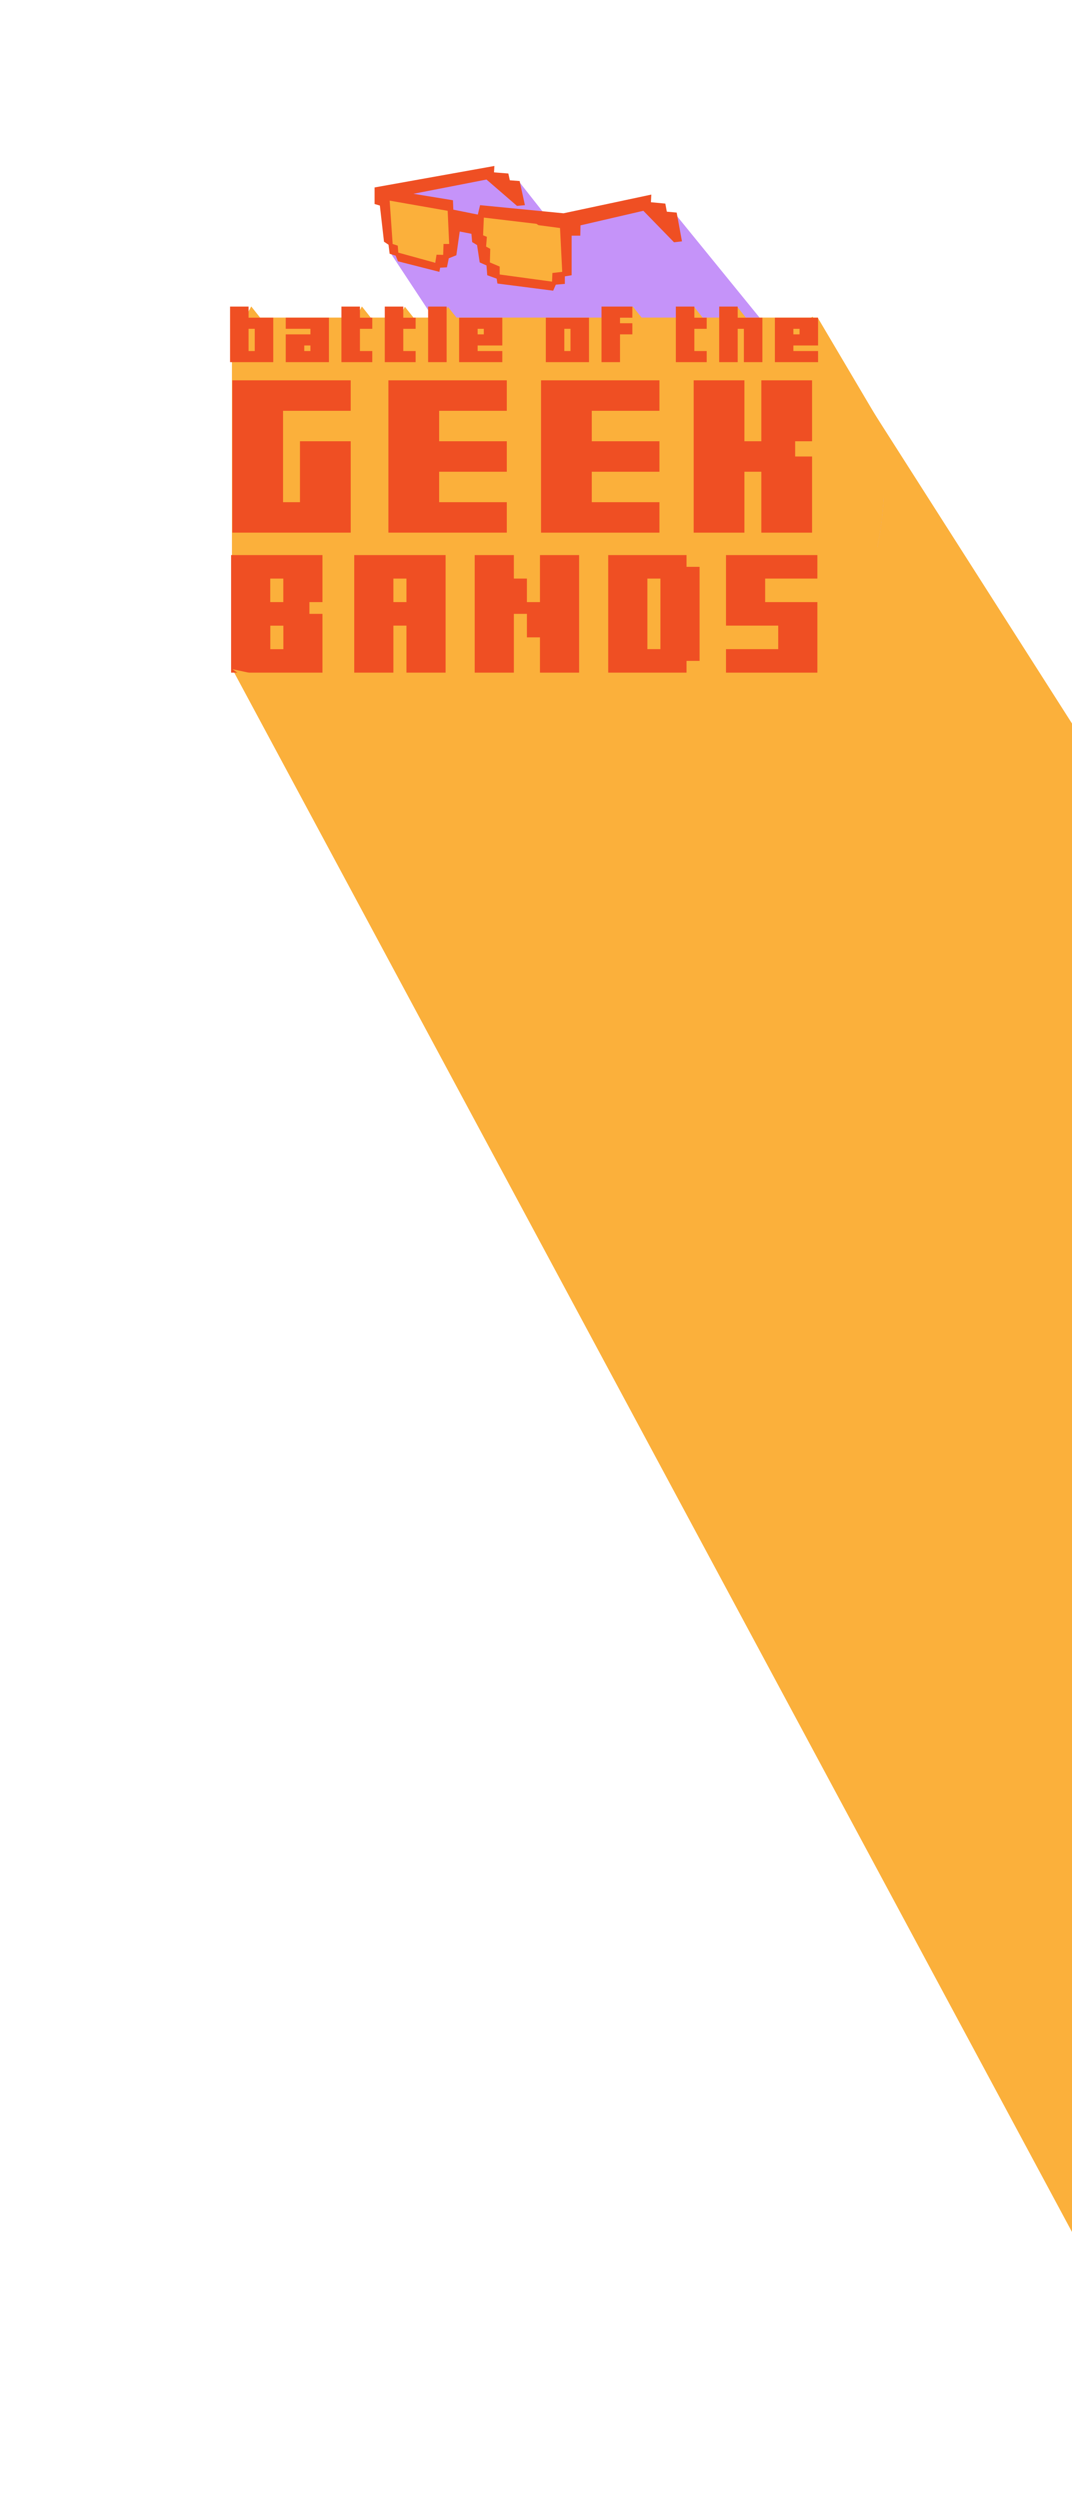 <?xml version="1.0" encoding="utf-8"?>
<!-- Generator: Adobe Illustrator 16.0.4, SVG Export Plug-In . SVG Version: 6.00 Build 0)  -->
<!DOCTYPE svg PUBLIC "-//W3C//DTD SVG 1.1//EN" "http://www.w3.org/Graphics/SVG/1.1/DTD/svg11.dtd">
<svg version="1.1" id="Layer_1" xmlns="http://www.w3.org/2000/svg" xmlns:xlink="http://www.w3.org/1999/xlink" x="0px" y="0px"
	 width="2400px" height="5596.645px" viewBox="0 0 2400 5596.645" enable-background="new 0 0 2400 5596.645" xml:space="preserve">
<g>
	<polygon fill="#FBB03B" points="2418,1647.963 1819.285,709 520.168,1498.089 2418,5030.363 	"/>
</g>
<g>
	<defs>
		<path id="SVGID_1_" d="M1979.79,1065.313c0,451.049-365.655,816.703-816.703,816.703c-451.057,0-816.708-365.654-816.708-816.703
			c0-451.048,365.651-816.703,816.708-816.703C1614.135,248.61,1979.79,614.266,1979.79,1065.313z"/>
	</defs>
	<clipPath id="SVGID_2_">
		<use xlink:href="#SVGID_1_"  overflow="visible"/>
	</clipPath>
	<g clip-path="url(#SVGID_2_)">
		<path fill="#C593F9" d="M1632.385,1078.728l-143.706-257.361l-325.791-413.738l-10.771,11.673l-55.64-19.745l-34.104-3.588
			l-64.621,8.969l-111.282,25.135l-10.768,10.771l-1.802,52.051l23.336,68.208l53.85,16.149l428.994,297.966
			c0,0,28.723,78.98,23.332,82.572c-5.381,3.588-369.758,43.078-369.758,43.078s-76.861,2.664-156.76,4.9l4.098,5.932
			l-11.408,67.025H1632.385z"/>
	</g>
	<g clip-path="url(#SVGID_2_)">
		<path fill="#C593F9" d="M2032.659,1225.923l-134.844-272.438L1515.228,483.29l-4.107,13.215l-41.289-23.333l-39.481-14.364
			l-32.315,7.188c0,0-136.412,26.92-147.18,32.306s-46.675,19.741-46.675,19.741l-107.694-19.741l-43.082-3.592l-55.635,5.386
			l-52.061,35.897l-39.49,37.697l-33.242-9.238l394.924,598.854l1.963,62.615H2032.659z"/>
	</g>
	<g clip-path="url(#SVGID_2_)">
		<g>
			<polyline fill="#FBB03B" points="907.306,447.318 1004.589,462.666 1011.573,545.797 998.834,574.749 966.385,590.98 
				930.474,585.183 884.129,563.172 871.386,521.467 865.589,438.05 			"/>
		</g>
	</g>
	<g clip-path="url(#SVGID_2_)">
		<g>
			<polyline fill="#FBB03B" points="1115.845,489.027 1265.304,507.858 1272.294,590.98 1259.546,619.95 1227.101,636.155 
				1139.004,626.892 1092.677,604.89 1079.925,563.172 1074.132,479.754 			"/>
		</g>
	</g>
	<g clip-path="url(#SVGID_2_)">
		<polygon fill="#FBB03B" points="1830.629,710.98 1669.765,710.98 1649.786,685.845 1639.015,705.37 1640.786,710.98 
			1573.011,710.98 1553.751,686.737 1542.979,706.263 1544.474,710.98 1436.42,710.98 1416.437,685.845 1405.665,705.37 
			1407.441,710.98 1021.968,710.98 1002.699,686.737 991.932,706.263 993.418,710.98 925.712,710.98 906.448,686.737 
			895.677,706.263 897.167,710.98 829.993,710.98 810.192,686.071 799.416,705.586 801.128,710.98 582.285,710.98 562.488,686.071 
			551.716,705.586 553.419,710.98 522.105,710.98 522.105,1013.431 683.774,1227.937 2043.302,1227.937 2030,1048.286 		"/>
	</g>
	<g clip-path="url(#SVGID_2_)">
		<g>
			<path fill="#EF4F23" d="M1514.95,475.911l-22.047-2.015l-3.388-18.125l-32.198-3.028l0.846-17.128l-196.507,41.869
				l-186.853-18.203l-5.062,21.097l-54.829-10.979l-0.832-21.088l-88.547-14.468l163.624-31.917l68.321,59.045l17.709-1.69
				l-11.807-53.992l-21.938-1.686l-3.37-15.178l-32.051-2.535l0.849-14.342l-268.255,48.083v37.116l11.803,3.384l9.285,80.982
				l10.109,6.747l2.547,20.247l13.488,4.217l5.061,12.652l92.795,23.623l1.693-9.291l15.188-0.84l4.203-20.244l16.881-6.75
				l7.587-53.147l26.149,5.078l1.686,18.554l10.967,6.732l5.914,38.814l15.187,6.734l1.681,21.941l21.084,7.6l1.686,10.971
				l124.84,16.016l5.915-13.498l20.235-1.689V618.72l15.195-2.539v-88.564h19.395l0.424-23.095l140.738-32.636l68.663,70.514
				l17.796-2.031L1514.95,475.911z M992.989,546.169l-0.846,24.455l-14.762-0.416l-2.955,18.143l-82.672-22.783l-1.248-15.607
				l-11.404-3.791l-6.742-97.018l129.896,22.783l3.375,74.235H992.989z M1236.772,611.12l-0.85,19.406l-117.253-16.018v-17.73
				l-21.929-9.273l0.84-30.373l-9.276-5.053l1.681-21.934l-8.418-3.37l1.672-39.651l117.752,13.987l4.597,2.999l48.208,6.374
				l4.909,98.115L1236.772,611.12z"/>
		</g>
	</g>
	<g clip-path="url(#SVGID_2_)">
		<defs>
			<rect id="SVGID_3_" x="326.903" y="251.045" width="1715.082" height="1328.118"/>
		</defs>
		<clipPath id="SVGID_4_">
			<use xlink:href="#SVGID_3_"  overflow="visible"/>
		</clipPath>
		<g clip-path="url(#SVGID_4_)">
			<polygon fill="#FBB03B" points="1974.282,1090.739 519.289,698.723 519.289,1479.661 642.769,1586.417 2123.175,1586.417 
				2123.175,1090.739 			"/>
		</g>
	</g>
</g>
<g>
	<path fill="#EF4F23" d="M556.503,686.336v24.884h55.262v99.535h-96.708V686.336H556.503z M556.503,736.104v49.768h13.815v-49.768
		H556.503z"/>
	<path fill="#EF4F23" d="M736.437,711.22v99.535h-96.708v-62.209h55.262v-12.442h-55.262V711.22H736.437z M681.175,773.43v12.441
		h13.815V773.43H681.175z"/>
	<path fill="#EF4F23" d="M805.845,785.871h27.631v24.884h-69.077V686.336h41.446v24.884h27.631v24.884h-27.631V785.871z"/>
	<path fill="#EF4F23" d="M902.885,785.871h27.631v24.884h-69.077V686.336h41.446v24.884h27.631v24.884h-27.631V785.871z"/>
	<path fill="#EF4F23" d="M999.925,686.336v124.419h-41.446V686.336H999.925z"/>
	<path fill="#EF4F23" d="M1027.887,810.755V711.22h96.708v62.21h-55.262v12.441h55.262v24.884H1027.887z M1083.148,748.546v-12.442
		h-13.815v12.442H1083.148z"/>
	<path fill="#EF4F23" d="M1318.675,711.22v99.535h-96.708V711.22H1318.675z M1263.413,736.104v49.768h13.815v-49.768H1263.413z"/>
	<path fill="#EF4F23" d="M1388.083,723.662h27.631v24.884h-27.631v62.209h-41.446V686.336h69.077v24.884h-27.631V723.662z"/>
	<path fill="#EF4F23" d="M1554.531,785.871h27.631v24.884h-69.077V686.336h41.446v24.884h27.631v24.884h-27.631V785.871z"/>
	<path fill="#EF4F23" d="M1610.125,810.755V686.336h41.446v24.884h55.262v99.535h-41.446v-74.651h-13.815v74.651H1610.125z"/>
	<path fill="#EF4F23" d="M1734.796,810.755V711.22h96.708v62.21h-55.262v12.441h55.262v24.884H1734.796z M1790.058,748.546v-12.442
		h-13.815v12.442H1790.058z"/>
	<path fill="#EF4F23" d="M671.567,1124.265V987.855h113.601v204.613H520.099V851.446h265.069v68.205H633.7v204.613H671.567z"/>
	<path fill="#EF4F23" d="M983.168,987.855h151.468v68.204H983.168v68.205h151.468v68.204H869.566V851.446h265.069v68.205H983.168
		V987.855z"/>
	<path fill="#EF4F23" d="M1324.881,987.855h151.468v68.204h-151.468v68.205h151.468v68.204h-265.069V851.446h265.069v68.205
		h-151.468V987.855z"/>
	<path fill="#EF4F23" d="M1704.461,1192.469V1056.06h-37.867v136.409h-113.602V851.446h113.602v136.409h37.867V851.446h113.601
		v136.409h-37.867v34.103h37.867v170.511H1704.461z"/>
	<path fill="#EF4F23" d="M721.937,1242.68v105.271h-29.225v26.318h29.225v131.59H517.371v-263.18H721.937z M605.042,1295.315v52.636
		h29.223v-52.636H605.042z M605.188,1400.719v52.636h29.223v-52.636H605.188z"/>
	<path fill="#EF4F23" d="M997.619,1242.68v263.18h-87.671v-105.272h-29.224v105.272h-87.671v-263.18H997.619z M880.725,1295.315
		v52.636h29.224v-52.636H880.725z"/>
	<path fill="#EF4F23" d="M1150.423,1242.68v52.636h29.224v52.636h29.224V1242.68h87.671v263.18h-87.671v-78.954h-29.224v-52.636
		h-29.224v131.59h-87.671v-263.18H1150.423z"/>
	<path fill="#EF4F23" d="M1537.015,1242.68v26.317h29.224v210.544h-29.224v26.318h-175.342v-263.18H1537.015z M1449.344,1295.315
		v157.908h29.224v-157.908H1449.344z"/>
	<path fill="#EF4F23" d="M1625.387,1505.859v-52.636h116.895v-52.637h-116.895V1242.68h204.565v52.636h-116.895v52.636h116.895
		v157.908H1625.387z"/>
</g>
<g>
</g>
<g>
	<path fill="#FBB03B" d="M520.168,1498.089l361.214,252.168l173.789-85.189c0,0,30.668-37.488,3.41-51.115
		c-27.264-13.631-160.162-30.672-245.352-51.115C728.036,1542.39,520.168,1498.089,520.168,1498.089z"/>
</g>
</svg>
